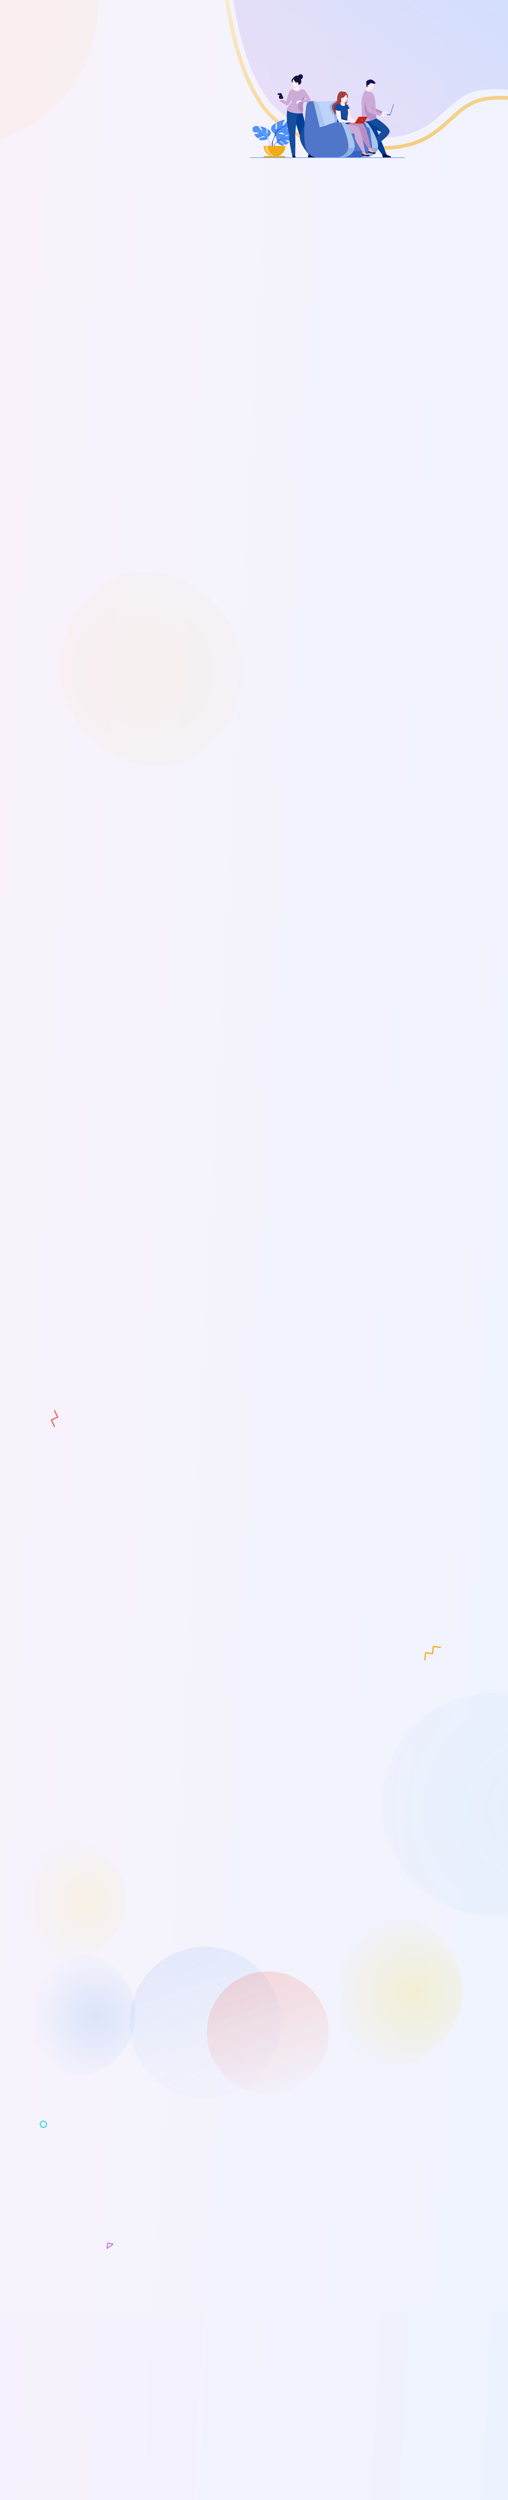<svg width="1920" height="9435" viewBox="0 0 1920 9435" fill="none" xmlns="http://www.w3.org/2000/svg">
<g filter="url(#filter0_f_1770_3)">
<circle cx="601" cy="2516" r="374" fill="url(#paint0_radial_1770_3)" fill-opacity="0.08"/>
</g>
<g filter="url(#filter1_b_1770_3)">
<circle cx="-156.5" cy="23.5" r="525.5" fill="#FFDD94" fill-opacity="0.11"/>
</g>
<g opacity="0.11" filter="url(#filter2_b_1770_3)">
<path d="M0 0H1920V15336H0V0Z" fill="url(#paint1_linear_1770_3)"/>
</g>
<g filter="url(#filter3_f_1770_3)">
<circle cx="243.5" cy="7168.5" r="230.5" fill="url(#paint2_radial_1770_3)" fill-opacity="0.1"/>
</g>
<g filter="url(#filter4_f_1770_3)">
<circle cx="776" cy="7633" r="286" fill="url(#paint3_linear_1770_3)" fill-opacity="0.3"/>
</g>
<g filter="url(#filter5_f_1770_3)">
<circle cx="1012.5" cy="7670.5" r="230.5" fill="url(#paint4_linear_1770_3)" fill-opacity="0.14"/>
</g>
<g filter="url(#filter6_f_1770_3)">
<circle cx="1464.5" cy="7511.5" r="283.5" fill="url(#paint5_radial_1770_3)" fill-opacity="0.18"/>
</g>
<g filter="url(#filter7_f_1770_3)">
<circle cx="281.5" cy="7601.5" r="230.5" fill="url(#paint6_radial_1770_3)" fill-opacity="0.18"/>
</g>
<path d="M1605.92 6263.86L1608.79 6237.15L1634.73 6240.64L1637.6 6213.92L1664.31 6216.79" stroke="#EFAB18" stroke-width="5" stroke-linecap="round" stroke-linejoin="round"/>
<path d="M205.969 5383.14L194.174 5358.99L217.991 5348.14L206.196 5324" stroke="#EB6453" stroke-width="5" stroke-linecap="round" stroke-linejoin="round"/>
<path d="M404.168 8483.84L407.026 8466.31C407.115 8465.77 407.629 8465.4 408.174 8465.48L425.7 8468.34C426.579 8468.49 426.846 8469.62 426.123 8470.14L405.739 8484.81C405.016 8485.33 404.024 8484.72 404.168 8483.84Z" stroke="#C46DE3" stroke-width="4"/>
<rect x="152" y="8005" width="24" height="24" rx="12" stroke="#21D4DF" stroke-width="4"/>
<g filter="url(#filter8_f_1770_3)">
<circle cx="1865" cy="6809" r="421" fill="url(#paint7_radial_1770_3)" fill-opacity="0.1"/>
</g>
<g filter="url(#filter9_b_1770_3)">
<path d="M-1 -269H1920V8728H-1V-269Z" fill="white" fill-opacity="0.1"/>
</g>
<path opacity="0.7" d="M2319.81 -101.383L2318.39 -104.944L2314.63 -105.663L799.312 -394.876L788.262 -396.985L791.252 -386.139C813.505 -305.427 826.427 -214.015 839.777 -119.585C845.935 -76.02 852.185 -31.812 859.483 12.284C882.495 151.318 915.899 288.588 990.409 396.535C1075.79 520.233 1253.81 573.697 1442.98 558.466C1561.25 558.402 1624.19 518.471 1674.64 475.19C1684.44 466.785 1693.68 458.362 1702.69 450.148C1740.25 415.898 1773.85 385.266 1827.47 374.578C1860.99 367.897 1894.85 368.249 1929.89 370.014C1937.74 370.409 1945.66 370.877 1953.65 371.349C1981.08 372.97 2009.3 374.637 2038 373.569C2112.88 370.784 2191.75 349.413 2277.12 262.138C2344.27 193.484 2354.56 102.002 2348.51 28.737C2345.48 -7.989 2338.33 -40.454 2331.94 -63.729C2328.74 -75.375 2325.73 -84.743 2323.51 -91.219C2322.39 -94.458 2321.48 -96.975 2320.84 -98.694C2320.52 -99.554 2320.27 -100.214 2320.1 -100.665C2320.01 -100.891 2319.94 -101.064 2319.89 -101.184L2319.84 -101.324L2319.82 -101.364L2319.82 -101.376C2319.82 -101.38 2319.81 -101.383 2313.31 -98.787L2319.81 -101.383Z" stroke="url(#paint8_linear_1770_3)" stroke-width="14"/>
<path d="M2279.31 -108.628C2279.31 -108.628 2365.32 106.711 2239.5 235.289C2077.22 401.137 1941.5 315.5 1808.5 342C1675.5 368.5 1662.96 519.5 1438 519.5C1256.21 534.197 1087.07 482.682 1006.5 366C864.309 160.078 878.091 -159.252 815 -388L2279.31 -108.628Z" fill="url(#paint9_linear_1770_3)" fill-opacity="0.2"/>
<path d="M1048.05 531.365C1048.05 531.365 1038.04 519.686 1047.44 512.263C1047.44 512.263 1054.3 508.111 1059.89 508.443C1059.89 508.443 1051.96 521.737 1054.53 523.06C1057.1 524.382 1062.29 507.611 1062.29 507.611C1062.29 507.611 1077.91 506.095 1082.93 508.51C1082.93 508.51 1069.58 519.433 1072.39 520.083C1075.2 520.732 1089.62 510.012 1089.62 510.012C1089.62 510.012 1104.16 512.486 1103.38 521.352C1102.6 530.218 1097.6 532.954 1095.4 532.716C1093.2 532.478 1080.32 527.568 1080.04 529.372C1079.76 531.176 1087.51 537.066 1092.94 537.342C1092.94 537.342 1082.69 548.641 1075.89 545.382C1069.1 542.123 1068.5 536.951 1064.26 535.011C1060.01 533.072 1056.39 533.078 1058.14 535.056C1059.89 537.033 1067.58 538.955 1070 543.249C1072.43 547.542 1074.61 550.437 1067.56 549.379C1060.52 548.321 1049.07 543.163 1048.56 537.26L1048.05 531.365Z" fill="#4E92F9"/>
<path d="M1096.24 521.599C1096.24 521.599 1056.77 520.077 1048.04 531.364C1048.04 531.364 1046.12 537.139 1040.19 542.396L1039.26 544.915C1039.26 544.915 1046.1 537.706 1048.55 537.274C1048.56 537.268 1044.73 523.283 1096.24 521.599Z" fill="#3A49CD"/>
<path d="M1040.2 542.396C1040.2 542.396 1031.72 548.662 1031.14 559.855L1032.67 559.993C1032.67 559.993 1035.38 548.418 1040.27 543.892C1045.16 539.366 1040.2 542.396 1040.2 542.396Z" fill="#3A49CD"/>
<path d="M1013.06 516.68C1013.06 516.68 1028.98 507.761 1021.55 495.659C1021.55 495.659 1015.6 488.227 1009.23 486.317C1009.23 486.317 1012.63 504.364 1009.23 504.79C1005.84 505.216 1006.88 484.407 1006.88 484.407C1006.88 484.407 990.108 476.337 983.528 476.975C983.528 476.975 993.931 494.607 990.534 494.172C987.137 493.738 975.458 475.914 975.458 475.914C975.458 475.914 958.261 472.729 955.501 482.92C952.742 493.112 957.2 498.201 959.748 498.845C962.296 499.489 978.644 499.268 978.221 501.393C977.797 503.518 966.76 506.912 960.588 505.002C960.588 505.002 967.383 521.776 976.299 520.926C985.215 520.077 987.977 514.555 993.499 514.132C999.021 513.709 1003.05 515.193 1000.29 516.68C997.534 518.167 988.189 517.165 983.731 520.956C979.273 524.747 975.664 527.083 983.942 528.782C992.221 530.48 1007.08 529.419 1010.06 523.048L1013.06 516.68Z" fill="#4E92F9"/>
<path d="M963.371 486.105C963.371 486.105 1007.96 500.543 1013.06 516.668C1013.06 516.668 1012.84 523.885 1017.3 532.167V535.352C1017.3 535.352 1012.63 524.523 1010.08 523.036C1010.08 523.048 1020.06 509.036 963.371 486.105Z" fill="#93B3F4"/>
<path d="M1017.3 532.178C1017.3 532.178 1024.18 542.62 1020.25 555.329L1018.49 554.853C1018.49 554.853 1020.21 540.856 1016.61 533.815C1013.02 526.774 1017.3 532.178 1017.3 532.178Z" fill="#93B3F4"/>
<path d="M1038.39 504.381C1038.39 504.381 1017.4 492.626 1027.19 476.672C1027.19 476.672 1035.03 466.877 1043.43 464.359C1043.43 464.359 1038.95 488.148 1043.43 488.706C1047.91 489.264 1046.5 461.84 1046.5 461.84C1046.5 461.84 1068.61 451.202 1077.29 452.043C1077.29 452.043 1063.58 475.258 1068.05 474.715C1072.53 474.171 1087.92 450.644 1087.92 450.644C1087.92 450.644 1110.6 446.444 1114.23 459.88C1117.87 473.316 1112 480.031 1108.65 480.871C1105.31 481.712 1083.74 481.43 1084.3 484.227C1084.86 487.025 1099.41 491.507 1107.52 488.988C1107.52 488.988 1098.56 511.096 1086.8 509.976C1075.05 508.857 1071.41 501.58 1064.14 501.022C1056.86 500.464 1051.54 502.421 1055.18 504.381C1058.82 506.341 1071.13 505.022 1077.01 510.017C1082.89 515.013 1087.65 518.093 1076.72 520.332C1065.79 522.572 1046.21 521.173 1042.29 512.777L1038.39 504.381Z" fill="#4E92F9"/>
<path d="M1103.88 464.077C1103.88 464.077 1045.11 483.111 1038.39 504.382C1038.39 504.382 1038.68 513.897 1032.8 524.811V529.011C1032.8 529.011 1038.97 514.738 1042.32 512.777C1042.31 512.777 1029.15 494.305 1103.88 464.077Z" fill="#3A49CD"/>
<path d="M1032.79 524.811C1032.79 524.811 1023.73 538.576 1028.89 555.33L1031.22 554.704C1031.22 554.704 1028.96 536.249 1033.7 526.968C1038.44 517.688 1032.79 524.811 1032.79 524.811Z" fill="#3A49CD"/>
<path d="M1037.68 591.664C1043.08 591.664 1048.43 590.6 1053.42 588.534C1058.41 586.467 1062.94 583.439 1066.76 579.62C1070.57 575.802 1073.6 571.269 1075.67 566.281C1077.73 561.292 1078.8 555.945 1078.8 550.545H996.564C996.564 555.945 997.627 561.292 999.693 566.281C1001.76 571.27 1004.79 575.803 1008.61 579.621C1012.42 583.44 1016.96 586.468 1021.95 588.535C1026.94 590.601 1032.28 591.664 1037.68 591.664Z" fill="#EFAB18"/>
<path d="M1047.8 591.349C1042.01 592.069 1036.14 591.552 1030.57 589.83C1025 588.109 1019.86 585.224 1015.49 581.366C1011.12 577.508 1007.62 572.765 1005.22 567.451C1002.82 562.138 1001.58 556.375 1001.57 550.545H1011.79C1011.79 560.566 1015.45 570.242 1022.08 577.755C1028.71 585.269 1037.85 590.103 1047.8 591.349Z" fill="#FFCF69"/>
<path d="M1079.37 593.756H995.993C995.994 592.411 996.529 591.121 997.481 590.17C998.432 589.218 999.723 588.684 1001.07 588.684H1074.29C1075.63 588.684 1076.92 589.218 1077.87 590.17C1078.83 591.121 1079.36 592.411 1079.36 593.756H1079.37Z" fill="#EFAB18"/>
<path d="M1079.74 550.545H995.212V551.806H1079.74V550.545Z" fill="#EFAB18"/>
<path d="M1444.41 579.838C1444.41 579.838 1445.27 593.583 1447.92 593.78C1448.28 593.806 1461.41 593.806 1461.41 593.806L1478.16 593.706C1478.16 593.706 1478.05 589.668 1473.17 588.813C1468.28 587.958 1460.06 584.517 1457.1 578.04C1453.97 571.225 1444.41 579.838 1444.41 579.838Z" fill="#060632"/>
<path d="M1435.47 417.293C1435.47 417.293 1443.38 421.792 1445.59 421.792C1447.81 421.792 1456.51 420.111 1458.93 421.348C1461.36 422.586 1465.74 427.573 1466.57 429.201C1468.04 432.139 1460.61 430.835 1457.09 428.34C1456.84 428.16 1456.55 428.035 1456.25 427.973C1455.95 427.91 1455.63 427.912 1455.33 427.978C1453.51 428.375 1449.72 429.062 1447.9 428.387C1445.44 427.479 1432.5 426.468 1432.5 426.468L1435.47 417.293Z" fill="#FFF0F0"/>
<path d="M1375.25 356C1375.25 356 1383.45 414.313 1397.04 419.535C1403.74 422.112 1433.37 427.954 1442.13 428.542C1442.13 428.542 1444.28 426.799 1443.76 419.726C1443.76 419.726 1412.72 408.33 1408.31 402.135C1401.75 392.91 1412.38 364.455 1404.15 355.794C1395.91 347.134 1382.04 343.393 1375.25 356Z" fill="#B78EC6"/>
<path d="M1378.01 478.853C1380.42 482.852 1383.1 486.681 1386.03 490.314C1394.85 501.446 1404.45 510.626 1406.12 519.301C1406.5 521.188 1407.02 523.045 1407.67 524.855C1408.37 526.842 1409.23 528.931 1410.23 531.091C1413.97 539.22 1419.56 548.327 1425.15 556.608C1434.81 570.917 1443.89 582.86 1443.89 582.86L1460.55 582.151C1459.88 580.479 1452.61 560.719 1442.9 536.572C1438.95 526.769 1434.76 516.339 1430.71 506.286L1429.09 502.277C1427.86 499.2 1426.64 496.171 1425.45 493.223C1416.33 470.545 1409.06 452.49 1409.06 452.49C1409.06 452.49 1372.59 438.678 1368.8 447.626C1365.68 455.014 1368.22 462.255 1378.01 478.853Z" fill="#003E98"/>
<path d="M1405.85 540.575C1405.85 540.575 1394.26 548.018 1395.39 550.437C1395.53 550.757 1401.94 562.224 1401.94 562.224L1410.19 576.815C1410.19 576.815 1413.67 574.758 1412.02 570.056C1410.38 565.354 1409.38 556.538 1413.6 550.772C1418.02 544.721 1405.85 540.575 1405.85 540.575Z" fill="#060632"/>
<path d="M1411.51 553.649C1411.51 553.649 1404.27 547.263 1402.99 542.579C1402.99 542.579 1432.82 506.835 1439.29 498.821C1439.59 498.454 1439.52 498.051 1439.12 497.608C1434.24 492.1 1379.96 480.901 1372.86 469.863C1370.75 466.621 1369.2 463.044 1368.28 459.284C1366.67 452.548 1367.94 447.896 1367.94 447.896L1422.15 446.327C1422.15 446.327 1467.29 474.433 1472.4 493.596C1477.52 512.76 1411.51 553.649 1411.51 553.649Z" fill="#164D9D"/>
<path d="M1439.13 497.617C1434.25 492.109 1379.96 480.91 1372.87 469.872C1370.75 466.63 1369.2 463.053 1368.28 459.293V452.443L1391.33 448.819C1391.33 448.819 1397.86 468.923 1417.21 476.464C1435.34 483.525 1438.77 496.05 1439.13 497.617Z" fill="#003E98"/>
<path d="M1407.32 352.327C1396.35 355.16 1378.18 345 1378.18 345C1378.18 345 1385.23 340.254 1387.85 329.834C1387.98 329.309 1388.1 328.77 1388.21 328.218C1389.36 327.974 1391.53 327.512 1393.84 327.024L1402.22 334.527C1402.22 334.527 1402.03 337.645 1400.98 342.999C1400.8 343.934 1400.59 344.936 1400.35 346.006C1403.04 347.668 1405.41 349.811 1407.32 352.327Z" fill="#FFF0F0"/>
<path d="M1366.57 397.785C1368.14 418.912 1366.07 451.044 1367.85 456.609C1369.39 461.411 1386.91 458.558 1393.91 456.953C1396.5 456.366 1399.63 455.513 1402.87 454.511C1411.91 451.714 1421.75 447.72 1422.81 444.755C1422.85 444.644 1422.88 444.53 1422.9 444.414C1422.99 444.004 1422.99 443.578 1422.88 443.171C1422.53 441.66 1421.18 440.023 1421.02 436.282C1420.84 432.104 1420.86 427.172 1420.71 421.883C1420.71 421.295 1420.69 420.637 1420.63 420.043V419.826V419.488C1420.48 413.587 1420.17 407.383 1419.81 401.232C1419.58 397.368 1419.32 393.542 1419.02 389.874C1418.23 380.409 1417.17 371.992 1415.76 366.659C1413.46 357.986 1408.41 352.329 1403.79 348.183L1400.46 345.324C1396.74 346.138 1392.34 345.597 1388.36 343.713C1384.06 341.656 1382.57 340.204 1381.82 340.757C1371.86 348.447 1364.71 371.957 1366.57 397.785Z" fill="#CCABD8"/>
<path d="M1402.87 454.512C1411.91 451.714 1421.75 447.72 1422.81 444.755C1422.85 444.644 1422.88 444.53 1422.9 444.414C1422.9 444 1422.9 443.585 1422.88 443.171C1422.53 441.661 1421.18 440.024 1421.02 436.283C1420.84 432.104 1420.86 427.173 1420.71 421.883C1420.71 421.295 1420.69 420.637 1420.63 420.043V419.826V419.488L1384.09 372.968C1384.09 372.968 1359.54 424.09 1402.87 454.512Z" fill="#B78EC6"/>
<path d="M1402.23 334.527C1402.23 334.527 1402.04 337.645 1400.99 342.999C1392.81 340.354 1389.1 332.966 1387.86 329.834C1388 329.309 1388.12 328.77 1388.22 328.218C1389.37 327.974 1391.54 327.512 1393.86 327.024L1402.23 334.527Z" fill="#FFDCDB"/>
<path d="M1403.32 339.25C1403.32 339.25 1385.48 336.273 1387.51 325.194C1389.54 314.115 1388.59 306.266 1400.07 307.697C1411.54 309.128 1412.98 313.762 1413.2 317.624C1413.42 321.485 1408.01 339.74 1403.32 339.25Z" fill="#FFF0F0"/>
<path d="M1473.53 434.073L1475.1 434.584L1488.48 393.393L1486.91 392.882L1473.53 434.073Z" fill="#3A49CD"/>
<path d="M1429.65 433.644L1475.09 434.611L1475.15 431.894L1429.71 430.926L1429.65 433.644Z" fill="#3A49CD"/>
<path d="M1430.58 435.769C1430.58 435.769 1445.18 439.618 1450.66 439.213C1456.14 438.807 1460.69 436.206 1461.38 434.846C1462.07 433.485 1463.51 431.075 1459.78 431.522C1456.05 431.969 1450.97 432.759 1450.81 432.042C1450.65 431.325 1453.85 431.393 1453.85 431.393C1453.85 431.393 1454.81 429.988 1453.6 429.923C1452.38 429.859 1448.83 428.91 1447.51 429.568C1446.2 430.226 1444.98 432.662 1444.02 432.56C1443.06 432.457 1431.8 427.49 1431.8 427.49L1430.58 435.769Z" fill="#FFF0F0"/>
<path d="M1378.87 358.395C1378.87 358.395 1380.6 417.255 1393.52 423.928C1399.9 427.229 1428.7 436.303 1437.35 437.852C1437.35 437.852 1439.67 436.356 1439.94 429.253C1439.94 429.253 1410.34 414.507 1406.64 407.86C1401.14 397.971 1414.84 370.861 1407.62 361.343C1400.39 351.824 1387.01 346.611 1378.87 358.395Z" fill="#CCABD8"/>
<path d="M1387.85 329.834C1387.85 329.834 1387.65 326.031 1390 323.854C1390 323.854 1389.18 320.033 1390.69 319.413C1392.19 318.793 1392.51 321.991 1393.2 321.488C1393.89 320.986 1396.97 318.596 1398.29 315.079C1399.61 311.561 1411.68 315.822 1413.09 316.454C1414.5 317.086 1419.02 314.764 1419.9 312.881C1419.9 312.881 1417.39 310.868 1416.26 309.354C1415.13 307.841 1407.21 297.67 1396.15 300.559C1385.09 303.447 1383.59 308.728 1384.22 313.251C1384.84 317.774 1383.32 328.315 1387.85 329.834Z" fill="#120E59"/>
<path d="M1052.54 352.429L1062.06 351.521C1062.43 351.485 1062.8 351.57 1063.12 351.762C1063.44 351.955 1063.69 352.246 1063.84 352.591L1071.02 369.885C1071.13 370.138 1071.17 370.411 1071.15 370.683C1071.12 370.954 1071.04 371.217 1070.9 371.45C1070.76 371.684 1070.57 371.882 1070.34 372.028C1070.11 372.175 1069.85 372.266 1069.58 372.295L1059.67 373.241C1059.29 373.275 1058.92 373.186 1058.59 372.987C1058.27 372.789 1058.02 372.491 1057.88 372.139L1051.08 354.801C1050.99 354.549 1050.95 354.28 1050.98 354.012C1051 353.745 1051.09 353.487 1051.23 353.258C1051.37 353.029 1051.56 352.835 1051.79 352.692C1052.02 352.548 1052.27 352.459 1052.54 352.429Z" fill="#0D0D38"/>
<path d="M1173.21 580.979L1168.17 583.659C1168.17 583.659 1140.86 554.704 1134.29 526.918C1133.12 521.955 1132.65 517.062 1133.15 512.422C1133.15 512.422 1132.75 511.164 1132.06 508.936C1132.03 508.839 1132 508.739 1131.96 508.643C1131.67 507.667 1131.3 506.518 1130.89 505.219C1129.57 501.019 1127.76 495.274 1125.7 488.733C1120.94 473.681 1110.07 439.73 1105.42 425.609L1138.81 413.528C1138.81 413.528 1142.6 422.177 1148.05 445.681C1148.89 448.749 1149.73 452.146 1150.52 455.837C1151.4 460.025 1152.24 464.603 1152.93 469.546C1154.23 478.872 1154.89 488.274 1154.93 497.69C1154.95 501.895 1154.85 506.256 1154.6 510.755C1154.42 514.056 1154.89 518.452 1155.82 523.454C1160.04 546.302 1173.21 580.979 1173.21 580.979Z" fill="#164D9D"/>
<path d="M1191.5 593.756H1164.51C1164.51 593.756 1163.5 589.451 1165.27 586.521C1166.84 583.929 1166.24 582.454 1165.08 580.309C1166.51 580.929 1168.06 581.221 1169.62 581.164C1170.97 581.088 1172.39 580.476 1173.64 579.753C1174.81 581.076 1179.77 586.715 1181.33 587.832C1183.09 589.099 1190.95 588.649 1191.5 593.756Z" fill="#0D0D38"/>
<path d="M1152.93 469.528L1131.96 508.613C1131.67 507.638 1131.3 506.489 1130.89 505.19C1129.57 500.99 1127.76 495.245 1125.7 488.703C1120.94 473.651 1110.07 439.701 1105.42 425.58L1138.81 413.499C1138.81 413.499 1142.6 422.148 1148.05 445.651C1148.89 448.719 1149.73 452.117 1150.52 455.808C1151.41 460.007 1152.24 464.585 1152.93 469.528Z" fill="#003E98"/>
<path d="M1062.03 383.309C1061.87 383.456 1053.87 375.275 1049.59 370.743L1053.87 368.14L1077.24 382.807L1062.03 383.309Z" fill="#FFF1F0"/>
<path d="M1104.89 585.307C1104.89 585.307 1104.26 589.892 1106.02 593.756H1117.19C1117.19 593.756 1117.28 590.418 1114.43 586.227C1111.58 582.037 1104.89 585.307 1104.89 585.307Z" fill="#0D0D38"/>
<path d="M1126.92 286.949C1127.08 286.235 1128.98 278.58 1140.86 280.229C1140.86 280.229 1134.94 279.911 1133.49 282.286C1133.49 282.286 1137.99 279.82 1141.03 281.404C1144.08 282.988 1144.99 288.948 1144.68 290.808C1144.38 292.668 1141.55 298.337 1139.42 298.49C1138.57 298.515 1137.73 298.37 1136.94 298.064C1137.37 299.076 1137.73 300.114 1138.03 301.17C1141.06 311.664 1134.56 320.271 1130.75 318.532C1128.31 317.418 1126.82 321.658 1126.82 321.658L1105.47 297.208C1105.47 297.208 1117.89 279.899 1126.92 286.949Z" fill="#12123C"/>
<path d="M1105.07 352.515C1107.86 354.448 1111.35 356.041 1115.73 357.055C1132.17 360.852 1138.47 346.958 1140.84 337.422C1139.11 336.47 1137.21 335.888 1135.25 335.711C1134.08 335.57 1132.81 335.479 1131.78 335.417C1129.93 334.004 1127.18 328.218 1126.57 319.234L1125.8 319.443L1112.85 322.987C1112.85 322.987 1113.44 327.101 1113.73 330.998C1113.95 334.045 1113.99 336.954 1113.41 337.665C1112.4 337.886 1111.8 338.03 1111.8 338.03C1109.1 342.632 1106.84 347.482 1105.07 352.515Z" fill="#FFF1F0"/>
<path d="M1112.86 322.998C1112.86 322.998 1113.45 327.112 1113.74 331.009C1121.09 330.274 1124.49 323.286 1125.82 319.454L1112.86 322.998Z" fill="#FFDCDB"/>
<path d="M1110.67 326.866C1110.67 326.866 1128.09 325.905 1127.33 315.064C1126.56 304.223 1128.29 296.8 1117.14 296.956C1105.98 297.111 1104.12 301.399 1103.49 305.078C1102.87 308.757 1106.12 326.836 1110.67 326.866Z" fill="#FFF1F0"/>
<path d="M1103.58 299.016C1106.03 295.563 1108.12 296.133 1109.33 297.032C1118.46 291.119 1125.14 298.41 1125.14 298.41C1126.87 306.104 1132.78 310.165 1132.78 310.165C1132.78 310.165 1129.76 312.351 1122.31 310.997C1120.03 310.582 1117.93 309.139 1116.09 307.335C1118.25 310.345 1120.8 313.048 1123.69 315.366C1114.67 311.958 1110.29 300.062 1109.85 298.801C1108.86 299.832 1106.91 302.054 1106.42 304.132C1105.75 306.953 1105.76 312.654 1104.09 312.589C1104.1 312.581 1099.89 304.194 1103.58 299.016Z" fill="#12123C"/>
<path d="M1107.85 337.166C1107.85 337.166 1136.23 330.275 1148.57 340.454L1142.4 426.462L1086.9 413.052C1086.9 413.052 1088.46 407.61 1099.11 393.137C1109.75 378.664 1105.12 357.44 1107.85 337.166Z" fill="#FFF1F0"/>
<path d="M1124.4 416.887C1124.4 416.887 1124.36 417.181 1124.31 417.734C1124.28 417.972 1124.25 418.263 1124.21 418.598C1123.97 420.828 1123.52 425.104 1122.94 430.667C1121.42 445.252 1119.03 468.682 1117.4 487.172C1116.12 501.631 1115.31 513.074 1115.75 514.911C1117.07 520.439 1115.75 586.536 1115.75 586.536C1111.03 588.799 1103.88 586.536 1103.88 586.536C1103.88 586.536 1091.32 526.974 1093.07 518.696C1094.83 510.418 1091.9 503.35 1091.9 503.35C1082.14 457.915 1083.21 432.733 1085.14 420.678C1085.51 418.191 1086.07 415.735 1086.81 413.331C1086.99 412.715 1087.22 412.11 1087.48 411.521C1109.01 405.714 1124.4 416.887 1124.4 416.887Z" fill="#164D9D"/>
<path d="M1142.41 426.459C1136.23 429.04 1129.63 430.466 1122.94 430.667C1117.55 430.822 1112.17 430.312 1106.92 429.148C1096.28 426.832 1088.17 422.547 1085.15 420.678C1085.52 418.191 1086.08 415.736 1086.82 413.332C1093.37 408.665 1109.57 413.129 1122.8 418.078L1124.21 418.612C1134.35 422.474 1142.41 426.459 1142.41 426.459Z" fill="#003E98"/>
<path d="M1152.4 364.984C1151.03 375.331 1145.55 387.994 1143.58 394.809C1143.58 394.809 1146.85 418.471 1143.73 424.966C1143.37 425.709 1142.93 426.227 1142.4 426.459C1130.82 431.502 1085.75 426.606 1083.85 412.059C1083.16 406.769 1101.02 388.194 1102.07 385.94C1102.5 385.005 1102.95 381.984 1100.87 375.719C1097.9 384.867 1092.42 395.435 1086.9 397.236C1080.84 399.217 1056.89 381.367 1056.89 381.367C1056.89 381.367 1056.75 379.198 1059.78 377.147C1061.73 375.828 1066.2 375.384 1066.2 375.384L1081.52 382.24C1083.44 378.949 1088.23 356.191 1093.57 345.918C1097.59 338.195 1108.32 337.075 1108.32 337.075C1108.32 337.075 1112.79 344.163 1123.61 343.158C1134.42 342.153 1136.39 335.538 1136.39 335.538C1136.39 335.538 1145.97 336.811 1148.93 339.194C1149.44 339.614 1154.19 351.431 1152.4 364.984Z" fill="#CCABD8"/>
<path d="M1145.01 394.997C1145.01 394.997 1146.86 418.471 1143.74 424.966C1135.31 420.734 1124.32 411.601 1127.66 397.324C1132.52 376.586 1152.4 364.999 1152.4 364.999C1151.03 375.331 1146.97 388.182 1145.01 394.997Z" fill="#B78EC6"/>
<path d="M1136.39 378.905C1136.39 378.905 1124.39 380.644 1123.43 381.55C1122.47 382.455 1119.16 387.653 1119.57 389.464C1119.98 391.274 1119.94 393.143 1120.67 393.014C1121.41 392.884 1123.8 388.282 1124.71 388.071C1125.62 387.859 1126.36 387.239 1126.47 387.644C1126.58 388.05 1124.63 389.995 1124.72 390.533C1124.82 391.071 1126.36 390.439 1127.05 389.372C1127.74 388.306 1129.46 387.774 1129.72 387.11C1129.98 386.446 1131.17 384.241 1132.79 384.341C1134.4 384.441 1136.39 378.905 1136.39 378.905Z" fill="#FFF1F0"/>
<path d="M1148.07 378.431L1136.39 378.904L1132.4 384.35L1148.28 384.882L1148.07 378.431Z" fill="#FFF1F0"/>
<path d="M1136.39 335.544C1136.39 335.544 1150.31 337.195 1154.14 343.164C1158.99 350.711 1176.11 375.74 1175.74 383.313C1175.74 383.313 1165.07 387.562 1136.4 385.285C1136.4 385.285 1135.88 380.947 1141.91 377.468C1141.91 377.468 1157.31 375.36 1159 373.865L1147.57 361.719L1136.39 335.544Z" fill="#CCABD8"/>
<path d="M1050.46 352.618L1059.98 351.71C1060.35 351.676 1060.72 351.762 1061.04 351.954C1061.36 352.147 1061.61 352.435 1061.76 352.779L1068.94 370.074C1069.05 370.326 1069.09 370.6 1069.07 370.872C1069.05 371.145 1068.97 371.409 1068.83 371.644C1068.69 371.878 1068.49 372.076 1068.26 372.222C1068.03 372.368 1067.77 372.457 1067.5 372.483L1057.59 373.43C1057.21 373.463 1056.84 373.374 1056.51 373.175C1056.19 372.977 1055.94 372.68 1055.8 372.328L1049.01 354.992C1048.91 354.741 1048.88 354.471 1048.9 354.203C1048.92 353.934 1049.01 353.675 1049.15 353.445C1049.29 353.215 1049.48 353.021 1049.71 352.877C1049.94 352.734 1050.19 352.645 1050.46 352.618Z" fill="#120E59"/>
<path d="M1049.6 370.743C1049.6 370.743 1047.09 366.409 1047.28 365.342C1047.46 364.275 1050.07 359.321 1051.39 358.827C1053.78 357.945 1057.13 357.405 1056.21 359.917C1055.6 361.578 1053.19 363.982 1053.61 364.734C1054.03 365.486 1053.87 368.14 1053.87 368.14L1049.6 370.743Z" fill="#FFF1F0"/>
<path d="M1428.54 557.427C1424.95 579.158 1401.55 592.997 1377.55 592.997H1330L1333.72 466.332C1333.72 466.332 1379.08 452.537 1390.46 465.66C1400.45 477.158 1427.52 522.67 1428.94 549.608C1429.09 552.221 1428.95 554.841 1428.54 557.427Z" fill="#A8C5EF"/>
<path d="M1308.65 479.57C1308.65 479.57 1369.77 448.375 1381.35 468.752C1387.49 479.573 1404.41 522.742 1405.66 549.831C1406.87 576.156 1384.06 593.462 1360.6 593.462H1318.94L1308.65 479.57Z" fill="#3662C1"/>
<path d="M1320.14 496.873C1319.63 499.518 1314.68 501.986 1307.33 504.161C1306.04 504.552 1304.68 504.928 1303.24 505.286C1278.25 511.672 1233.98 515.234 1229.76 513.353C1223.93 510.749 1188.14 383.6 1188.14 383.6C1188.14 383.6 1222.3 382.316 1249.43 381.69C1258.71 381.478 1267.17 381.343 1273.16 381.361C1273.84 381.361 1274.53 381.409 1275.21 381.505C1277.53 381.779 1279.67 382.875 1281.25 384.593C1285.62 389.295 1286.7 398.558 1290.74 408.805C1294.74 418.941 1299.65 431.586 1304.31 444.138C1305.5 447.37 1306.69 450.603 1307.83 453.777C1308.16 454.676 1308.48 455.568 1308.79 456.454C1315.68 475.702 1320.97 492.579 1320.14 496.873Z" fill="#BED2FA"/>
<path d="M1428.91 557.692C1425.5 579.548 1403.19 593.465 1380.32 593.465H1358.1C1372.92 583.421 1386.32 552.473 1428.91 557.692Z" fill="#8EB0E1"/>
<path d="M1308.79 456.454C1307.66 456.269 1306.19 456.028 1304.53 455.746C1304.21 455.437 1303.95 455.077 1303.75 454.679C1303.08 453.21 1303.54 448.984 1304.3 444.138C1299.65 431.587 1294.74 418.942 1290.74 408.806C1286.7 398.559 1285.62 389.287 1281.25 384.594C1279.67 382.875 1277.53 381.779 1275.21 381.505C1271.61 381.555 1267.8 381.617 1263.87 381.691C1262.47 384.459 1260.07 387.068 1255.92 389.255C1237.38 399.011 1251.13 419.115 1251.13 419.115C1251.26 419.206 1258.48 433.562 1258.48 433.562C1258.45 432.56 1259.42 430.764 1261.09 428.481C1262.32 437.062 1264.32 445.819 1266.71 452.099C1265.4 458.726 1262.04 468.597 1260.24 476.146C1258.8 482.171 1258.36 486.708 1260.74 486.931C1261.03 486.957 1261.33 486.957 1261.62 486.931C1261.47 489.225 1261.97 491.512 1263.07 493.535C1267.71 502.512 1290.06 504.114 1307.33 504.161C1314.67 501.986 1319.62 499.524 1320.13 496.873C1320.97 492.58 1315.67 475.703 1308.79 456.454Z" fill="#93B3F4"/>
<path d="M1393.24 573.893C1384.49 586.042 1371.08 593.833 1356.14 593.583L1291.9 593.615H1261.12L1295.75 479.593C1295.75 479.593 1383.4 470.874 1394.19 482.503C1399.21 487.901 1402.03 512.348 1403.6 536.992C1404.5 550.88 1400.46 563.872 1393.24 573.893Z" fill="#5076C9"/>
<path d="M1393.24 573.894C1384.5 586.042 1371.08 593.833 1356.14 593.583L1291.9 593.615C1299.46 587.268 1323.23 569.262 1348.69 570.106C1367.98 570.77 1383.31 570.491 1393.24 573.894Z" fill="#3662C1"/>
<path d="M1314.27 399.764C1314.27 399.764 1319.6 407.663 1322.65 424.267C1325.31 438.807 1327.65 444.176 1331.5 447.159C1335.36 450.142 1356.81 458.946 1356.81 458.946L1355.2 462.705C1355.2 462.705 1323.76 458.42 1320.23 453.166C1316.7 447.911 1303.23 416.861 1304.28 409.711C1305.32 402.561 1314.27 399.764 1314.27 399.764Z" fill="#FFECEC"/>
<path d="M1391.25 573.221C1390.96 576.289 1395.24 577.041 1400.18 577.279C1405.13 577.517 1403.63 578.54 1410.41 579.765C1417.18 580.99 1419.9 579.139 1420.4 578.222C1420.84 577.411 1417.68 576.142 1414.33 574.696C1413.9 574.516 1413.48 574.331 1413.06 574.146C1409.28 572.486 1407.16 569.098 1404.21 565.953C1401.42 562.979 1398.77 553.449 1398.77 553.449L1389.57 551.483C1389.57 551.483 1392.15 560.058 1393.05 563.72C1393.58 565.874 1392.8 568.281 1392.11 570.114C1391.68 571.106 1391.39 572.151 1391.25 573.221Z" fill="#FDB3B1"/>
<path d="M1400.18 577.279C1405.12 577.526 1403.63 578.54 1410.4 579.765C1417.18 580.99 1419.89 579.139 1420.39 578.222C1420.83 577.411 1417.68 576.142 1414.32 574.696L1414.27 574.754C1410.92 575.72 1407.38 575.762 1404.01 574.875C1399.52 573.658 1395.19 570.981 1392.1 570.114C1391.68 571.104 1391.4 572.146 1391.25 573.212C1390.97 576.277 1395.24 577.035 1400.18 577.279Z" fill="#060632"/>
<path d="M1299.56 464.018C1299.56 464.018 1360.75 459.413 1372.27 466.684C1383.79 473.954 1402.27 558.645 1402.27 558.645C1402.27 558.645 1401.13 559.559 1398.58 559.82C1396.22 560.076 1391 558.683 1391 558.683C1391 558.683 1364.45 520.791 1362.58 511.246C1360.71 501.701 1361.16 493.182 1356.9 492.956C1352.65 492.729 1299.56 499.421 1291.53 485.262C1283.5 471.104 1290.13 457.109 1290.13 457.109L1299.56 464.018Z" fill="#B78EC6"/>
<path d="M1367.85 583.051C1367.56 586.116 1371.84 586.871 1376.78 587.109C1381.72 587.347 1380.23 588.367 1387.01 589.595C1393.79 590.823 1396.5 588.966 1397 588.052C1397.44 587.238 1394.29 585.969 1390.93 584.526C1390.51 584.347 1390.09 584.161 1389.66 583.976C1385.88 582.313 1383.76 578.925 1380.82 575.783C1378.03 572.806 1375.38 563.279 1375.38 563.279L1366.17 561.31C1366.17 561.31 1368.75 569.888 1369.65 573.55C1370.18 575.704 1369.4 578.111 1368.71 579.941C1368.29 580.935 1368 581.981 1367.85 583.051Z" fill="#FDB3B1"/>
<path d="M1376.77 587.109C1381.71 587.356 1380.22 588.367 1387 589.595C1393.77 590.823 1396.48 588.966 1396.99 588.052C1397.42 587.238 1394.27 585.969 1390.92 584.526L1390.87 584.582C1387.52 585.549 1383.97 585.592 1380.6 584.705C1376.12 583.486 1371.78 580.808 1368.7 579.941C1368.28 580.933 1367.99 581.975 1367.85 583.042C1367.56 586.116 1371.82 586.856 1376.77 587.109Z" fill="#060632"/>
<path d="M1287.58 467.815C1287.58 467.815 1341.95 470.389 1353.17 478.1C1364.39 485.812 1379.56 571.152 1379.56 571.152C1379.56 571.152 1378.38 572.033 1375.83 572.198C1373.45 572.362 1368.3 570.767 1368.3 570.767C1368.3 570.767 1343.24 531.87 1341.74 522.26C1340.25 512.651 1341.03 504.155 1336.78 503.746C1332.54 503.338 1279.23 507.964 1271.76 493.514C1264.28 479.064 1287.58 467.815 1287.58 467.815Z" fill="#CCABD8"/>
<path d="M1306.95 348.198C1304.54 346.605 1301.54 346.249 1299.43 346.235C1300.02 345.712 1301.09 345.579 1301.09 345.579C1299.8 345.285 1296.81 346.396 1296.81 346.396C1279.14 338.203 1274.52 364.704 1274.47 370.931C1274.43 377.159 1274 384.297 1264.59 389.254C1246.05 399.011 1259.8 419.115 1259.8 419.115C1259.93 419.206 1267.15 433.564 1267.15 433.564C1267.02 428.521 1291.91 403.619 1304.5 396.504C1307.73 392.39 1309.28 384.808 1309.4 384.212C1308.49 390.233 1307.22 393.562 1306.16 395.414C1317.02 386.692 1313.34 352.418 1306.95 348.198Z" fill="#A83F3F"/>
<path d="M1285.29 390.665C1285.29 390.665 1290.09 390.874 1295.15 391.353C1298.59 391.679 1302.26 392.058 1304.2 392.869C1308.99 394.87 1308.48 403.354 1298.43 401.782C1288.38 400.21 1284.59 393.195 1285.29 390.665Z" fill="#FDB3B1"/>
<path d="M1303.78 396.851C1303.84 396.88 1305.21 404.148 1298.63 403.857C1294.31 403.666 1284.99 398.438 1285.81 394.747C1286.21 392.983 1289.47 388.426 1290.13 377.996L1290.91 378.205L1304.14 381.752C1304.14 381.752 1303.55 385.951 1303.28 389.924C1303.05 393.266 1303.04 396.442 1303.78 396.851Z" fill="#FFF0F0"/>
<path d="M1304.14 381.758C1304.14 381.758 1303.55 385.957 1303.28 389.931C1295.79 389.219 1292.29 382.111 1290.91 378.211L1304.14 381.758Z" fill="#FFDCDB"/>
<path d="M1289.63 376.659C1289.63 376.659 1286.1 370.194 1285.51 364.813C1285.09 360.993 1287.96 347.055 1301.95 350.02C1304.76 350.602 1307.41 351.807 1309.7 353.546C1312.64 355.821 1316.76 360.599 1310.99 372.522L1309.43 376.577L1289.63 376.659Z" fill="#A83F3F"/>
<path d="M1306.39 385.687C1306.39 385.687 1288.63 384.806 1289.35 373.744C1290.07 362.683 1288.27 355.131 1299.63 355.23C1311 355.33 1312.93 359.694 1313.59 363.459C1314.24 367.223 1311.03 385.634 1306.39 385.687Z" fill="#FFF0F0"/>
<path d="M1307.75 355.5C1307.75 355.5 1302.03 368.137 1294.44 369.562C1286.86 370.987 1283.76 368.769 1283.76 368.769C1283.76 368.769 1289.78 364.607 1291.49 356.755C1291.49 356.755 1304.49 349.082 1307.75 355.5Z" fill="#A83F3F"/>
<path d="M1306.47 356.461C1306.47 356.461 1309.91 359.6 1310.61 362.474C1311.3 365.348 1311.31 371.167 1313.02 371.084C1313.02 371.084 1317.27 362.512 1313.48 357.252C1309.47 351.683 1306.47 356.461 1306.47 356.461Z" fill="#A83F3F"/>
<path d="M1324.17 464.947C1322.73 466.666 1318.24 467.195 1313.44 467.982C1309.67 468.605 1305.7 469.387 1302.89 471.045C1296.48 474.803 1275.56 487.501 1269.43 486.931C1267.05 486.708 1267.49 482.17 1268.93 476.149C1271.2 466.639 1275.95 453.433 1275.95 447.691C1275.95 444.555 1276.99 437.138 1278.38 428.66C1278.49 427.975 1278.61 427.287 1278.73 426.602C1281.48 410.116 1285.29 390.677 1285.29 390.677C1285.29 390.677 1289.55 399.954 1297.84 399.954C1306.13 399.954 1304.2 392.875 1304.2 392.875C1304.2 392.875 1311.77 393.757 1313.56 395.69C1315.34 397.624 1319.88 405.937 1320.78 408.206C1320.78 408.206 1320.96 411.092 1313.81 412.467C1313.81 412.467 1315.55 420.308 1315.76 425.533C1315.91 429.391 1313.11 441.472 1312.32 448.987C1312.03 451.649 1312 453.738 1312.43 454.685C1312.99 455.898 1314.78 457.106 1316.81 458.293C1320.84 460.639 1325.87 462.904 1324.17 464.947Z" fill="#164D9D"/>
<path d="M1316.81 458.287C1321.4 466.11 1304.36 468.464 1301.55 470.119C1295.14 473.88 1275.56 487.51 1269.43 486.931C1267.05 486.708 1267.49 482.17 1268.93 476.149C1271.2 466.639 1275.95 453.433 1275.95 447.691C1275.95 444.555 1276.99 437.138 1278.38 428.659L1285.76 421.571C1285.76 421.571 1293.67 442.013 1301.21 445.375C1304.79 446.916 1308.51 448.123 1312.32 448.981C1312.03 451.643 1312 453.732 1312.43 454.679C1312.99 455.892 1314.78 457.1 1316.81 458.287Z" fill="#003E98"/>
<path d="M1283.03 396.784C1283.03 396.784 1276.72 392.963 1270.61 400.222C1264.51 407.48 1274.95 459.463 1283.99 462.134C1294.03 465.1 1323.05 461.658 1323.05 461.658L1322.49 457.124C1322.49 457.124 1291.6 451.202 1290.32 449.554C1289.04 447.905 1286.23 397.624 1283.03 396.784Z" fill="#FFF0F0"/>
<path d="M1285.29 390.665C1285.29 390.665 1272.33 391.841 1268.56 396.096C1264.8 400.351 1263.7 411.912 1263.7 411.912C1263.7 411.912 1275.11 421.125 1288.86 417.548L1285.29 390.665Z" fill="#164D9D"/>
<path d="M1343.2 464.089H1326.08V466.111H1343.2V464.089Z" fill="#EB6453"/>
<path d="M1339.55 465.834C1339.71 465.164 1355.28 440.717 1355.28 440.717H1389.93L1372.55 465.176L1339.55 465.834Z" fill="#EB6453"/>
<path d="M1341 466.111C1341.17 465.441 1356.79 440.717 1356.79 440.717H1389.93L1373.4 466.111H1341Z" fill="#C22511"/>
<path d="M1370.21 453.495C1370.03 453.995 1369.7 454.43 1369.27 454.748C1368.84 455.067 1368.33 455.255 1367.8 455.29C1366.81 455.29 1366.29 454.485 1366.63 453.495C1366.81 452.995 1367.14 452.56 1367.57 452.242C1368 451.924 1368.51 451.736 1369.04 451.702C1370.03 451.702 1370.56 452.504 1370.21 453.495Z" fill="#CCABD8"/>
<path d="M1319.96 456.857C1319.96 456.857 1330.02 454.908 1331.15 455.387C1332.29 455.866 1338.61 461.559 1337.97 462.687C1337.32 463.816 1334.73 464.632 1331.79 463.66C1328.86 462.687 1322.55 462.19 1321.41 460.739C1320.28 459.287 1319.96 456.857 1319.96 456.857Z" fill="#FFF0F0"/>
<path d="M1340.01 558.836C1336.33 580.033 1316.17 593.465 1295.51 593.465H1253.84L1257.1 466.075C1257.1 466.075 1296.85 452.202 1306.84 465.4C1315.59 476.963 1339.31 522.737 1340.56 549.829C1340.7 552.842 1340.52 555.862 1340.01 558.836Z" fill="#A8C5EF"/>
<path d="M1340.01 558.836C1336.33 580.033 1316.17 593.465 1295.51 593.465H1262.16C1277.77 582.886 1298.79 553.649 1340.01 558.836Z" fill="#8EB0E1"/>
<path d="M1275.42 593.371L1274.48 593.433C1273.82 593.468 1273.16 593.489 1272.5 593.501H1271.84H1230.17V593.48L1227.76 593.509C1223.47 593.562 1218.99 593.612 1214.83 593.647L1212.78 593.665H1212.03C1207.91 593.692 1204.29 593.703 1201.7 593.686C1198.25 593.68 1194.8 593.415 1191.39 592.892C1187.44 592.301 1183.58 591.196 1179.91 589.607C1178.66 589.056 1177.44 588.437 1176.26 587.752C1174.68 586.842 1173.17 585.813 1171.74 584.673C1168.04 581.734 1164.85 577.984 1162.13 573.385C1160.12 569.93 1158.44 566.289 1157.13 562.512C1155.33 557.413 1153.87 551.609 1152.75 545.047C1151.15 535.681 1150.24 524.77 1149.96 512.163C1149.85 507.085 1149.84 501.727 1149.93 496.088C1150.08 487.076 1150.48 477.318 1151.14 466.813C1152.05 452.043 1153.46 435.751 1155.3 417.816C1156.99 401.435 1158.94 389.986 1161.77 387.377C1165.94 383.53 1174.65 381.981 1180.71 381.361C1184.47 380.976 1187.2 380.947 1187.2 380.947C1194.6 380.947 1201.17 386.26 1203.55 394.153C1208.38 410.228 1217.02 438.966 1226 469.026C1226.05 469.176 1226.09 469.32 1226.14 469.478L1227.69 474.668C1227.77 474.932 1227.85 475.197 1227.93 475.461L1229.5 474.759L1229.56 474.736C1231.71 473.781 1234.15 472.734 1236.78 471.668C1238.15 471.115 1239.56 470.559 1241.01 469.998C1245.13 468.42 1249.56 466.863 1254.06 465.523C1256.06 464.935 1258.07 464.368 1260.07 463.877C1262.63 463.239 1265.18 462.702 1267.66 462.302L1267.87 462.267L1268.76 462.134C1279.46 460.562 1288.74 461.652 1292.58 468.429C1298.73 479.282 1315.64 522.575 1316.89 549.746C1318.04 574.807 1297.56 591.711 1275.42 593.371Z" fill="#5076C9"/>
<path d="M1208.59 480.551C1208.59 480.551 1187.2 393.43 1185.66 386.107C1184.98 382.842 1182.86 381.664 1180.72 381.361C1184.48 380.976 1187.22 380.947 1187.22 380.947C1194.61 380.947 1201.19 386.236 1203.56 394.115C1208.75 411.283 1218.28 442.939 1227.96 475.185C1227.44 475.185 1208.59 480.551 1208.59 480.551Z" fill="#A8C5EF"/>
<path d="M1529.29 594H944.708C944.317 594 944 594.408 944 594.912V595.088C944 595.592 944.317 596 944.708 596H1529.29C1529.68 596 1530 595.592 1530 595.088V594.912C1530 594.408 1529.68 594 1529.29 594Z" fill="#4E92F9"/>
<defs>
<filter id="filter0_f_1770_3" x="-27" y="1888" width="1256" height="1256" filterUnits="userSpaceOnUse" color-interpolation-filters="sRGB">
<feFlood flood-opacity="0" result="BackgroundImageFix"/>
<feBlend mode="normal" in="SourceGraphic" in2="BackgroundImageFix" result="shape"/>
<feGaussianBlur stdDeviation="127" result="effect1_foregroundBlur_1770_3"/>
</filter>
<filter id="filter1_b_1770_3" x="-742" y="-562" width="1171" height="1171" filterUnits="userSpaceOnUse" color-interpolation-filters="sRGB">
<feFlood flood-opacity="0" result="BackgroundImageFix"/>
<feGaussianBlur in="BackgroundImage" stdDeviation="30"/>
<feComposite in2="SourceAlpha" operator="in" result="effect1_backgroundBlur_1770_3"/>
<feBlend mode="normal" in="SourceGraphic" in2="effect1_backgroundBlur_1770_3" result="shape"/>
</filter>
<filter id="filter2_b_1770_3" x="-4" y="-4" width="1928" height="15344" filterUnits="userSpaceOnUse" color-interpolation-filters="sRGB">
<feFlood flood-opacity="0" result="BackgroundImageFix"/>
<feGaussianBlur in="BackgroundImage" stdDeviation="2"/>
<feComposite in2="SourceAlpha" operator="in" result="effect1_backgroundBlur_1770_3"/>
<feBlend mode="normal" in="SourceGraphic" in2="effect1_backgroundBlur_1770_3" result="shape"/>
</filter>
<filter id="filter3_f_1770_3" x="-191" y="6734" width="869" height="869" filterUnits="userSpaceOnUse" color-interpolation-filters="sRGB">
<feFlood flood-opacity="0" result="BackgroundImageFix"/>
<feBlend mode="normal" in="SourceGraphic" in2="BackgroundImageFix" result="shape"/>
<feGaussianBlur stdDeviation="102" result="effect1_foregroundBlur_1770_3"/>
</filter>
<filter id="filter4_f_1770_3" x="346" y="7203" width="860" height="860" filterUnits="userSpaceOnUse" color-interpolation-filters="sRGB">
<feFlood flood-opacity="0" result="BackgroundImageFix"/>
<feBlend mode="normal" in="SourceGraphic" in2="BackgroundImageFix" result="shape"/>
<feGaussianBlur stdDeviation="72" result="effect1_foregroundBlur_1770_3"/>
</filter>
<filter id="filter5_f_1770_3" x="578" y="7236" width="869" height="869" filterUnits="userSpaceOnUse" color-interpolation-filters="sRGB">
<feFlood flood-opacity="0" result="BackgroundImageFix"/>
<feBlend mode="normal" in="SourceGraphic" in2="BackgroundImageFix" result="shape"/>
<feGaussianBlur stdDeviation="102" result="effect1_foregroundBlur_1770_3"/>
</filter>
<filter id="filter6_f_1770_3" x="977" y="7024" width="975" height="975" filterUnits="userSpaceOnUse" color-interpolation-filters="sRGB">
<feFlood flood-opacity="0" result="BackgroundImageFix"/>
<feBlend mode="normal" in="SourceGraphic" in2="BackgroundImageFix" result="shape"/>
<feGaussianBlur stdDeviation="102" result="effect1_foregroundBlur_1770_3"/>
</filter>
<filter id="filter7_f_1770_3" x="-153" y="7167" width="869" height="869" filterUnits="userSpaceOnUse" color-interpolation-filters="sRGB">
<feFlood flood-opacity="0" result="BackgroundImageFix"/>
<feBlend mode="normal" in="SourceGraphic" in2="BackgroundImageFix" result="shape"/>
<feGaussianBlur stdDeviation="102" result="effect1_foregroundBlur_1770_3"/>
</filter>
<filter id="filter8_f_1770_3" x="1346" y="6290" width="1038" height="1038" filterUnits="userSpaceOnUse" color-interpolation-filters="sRGB">
<feFlood flood-opacity="0" result="BackgroundImageFix"/>
<feBlend mode="normal" in="SourceGraphic" in2="BackgroundImageFix" result="shape"/>
<feGaussianBlur stdDeviation="49" result="effect1_foregroundBlur_1770_3"/>
</filter>
<filter id="filter9_b_1770_3" x="-155" y="-423" width="2229" height="9305" filterUnits="userSpaceOnUse" color-interpolation-filters="sRGB">
<feFlood flood-opacity="0" result="BackgroundImageFix"/>
<feGaussianBlur in="BackgroundImage" stdDeviation="77"/>
<feComposite in2="SourceAlpha" operator="in" result="effect1_backgroundBlur_1770_3"/>
<feBlend mode="normal" in="SourceGraphic" in2="effect1_backgroundBlur_1770_3" result="shape"/>
</filter>
<radialGradient id="paint0_radial_1770_3" cx="0" cy="0" r="1" gradientUnits="userSpaceOnUse" gradientTransform="translate(538 2534.5) rotate(-145.381) scale(377.91)">
<stop stop-color="#FFBD30"/>
<stop offset="1" stop-color="#FFDD94"/>
<stop offset="1" stop-color="#FFC13C" stop-opacity="0"/>
</radialGradient>
<linearGradient id="paint1_linear_1770_3" x1="0" y1="0" x2="2718.28" y2="142.824" gradientUnits="userSpaceOnUse">
<stop stop-color="#C381DB"/>
<stop offset="1" stop-color="#4E92F9"/>
</linearGradient>
<radialGradient id="paint2_radial_1770_3" cx="0" cy="0" r="1" gradientUnits="userSpaceOnUse" gradientTransform="translate(324.853 7177.74) rotate(71.256) scale(253.171)">
<stop stop-color="#FFD600"/>
<stop offset="1" stop-color="#FFC700" stop-opacity="0"/>
</radialGradient>
<linearGradient id="paint3_linear_1770_3" x1="776" y1="7347" x2="977.882" y2="7941.94" gradientUnits="userSpaceOnUse">
<stop stop-color="#4E92F9" stop-opacity="0.37"/>
<stop offset="1" stop-color="#4E92F9" stop-opacity="0"/>
</linearGradient>
<linearGradient id="paint4_linear_1770_3" x1="1012.5" y1="7440" x2="1175.21" y2="7919.49" gradientUnits="userSpaceOnUse">
<stop stop-color="#FF1C00"/>
<stop offset="1" stop-color="#FF1C00" stop-opacity="0"/>
</linearGradient>
<radialGradient id="paint5_radial_1770_3" cx="0" cy="0" r="1" gradientUnits="userSpaceOnUse" gradientTransform="translate(1564.56 7522.87) rotate(71.256) scale(311.384)">
<stop stop-color="#FFD600"/>
<stop offset="1" stop-color="#FFC700" stop-opacity="0"/>
</radialGradient>
<radialGradient id="paint6_radial_1770_3" cx="0" cy="0" r="1" gradientUnits="userSpaceOnUse" gradientTransform="translate(362.853 7610.74) rotate(71.256) scale(253.171)">
<stop stop-color="#4E92F9"/>
<stop offset="1" stop-color="#4E92F9" stop-opacity="0"/>
</radialGradient>
<radialGradient id="paint7_radial_1770_3" cx="0" cy="0" r="1" gradientUnits="userSpaceOnUse" gradientTransform="translate(2013.59 6825.88) rotate(45) scale(1035.51)">
<stop stop-color="#4E92F9" stop-opacity="0.69"/>
<stop offset="1" stop-color="#4E92F9" stop-opacity="0"/>
</radialGradient>
<linearGradient id="paint8_linear_1770_3" x1="1955.5" y1="835" x2="1570.5" y2="-388" gradientUnits="userSpaceOnUse">
<stop stop-color="#EFAB18"/>
<stop offset="1" stop-color="#FFF0D0"/>
</linearGradient>
<linearGradient id="paint9_linear_1770_3" x1="1202.5" y1="728" x2="1854.67" y2="-170.402" gradientUnits="userSpaceOnUse">
<stop stop-color="#CD8BE6"/>
<stop offset="1" stop-color="#4B95FF"/>
</linearGradient>
</defs>
</svg>
